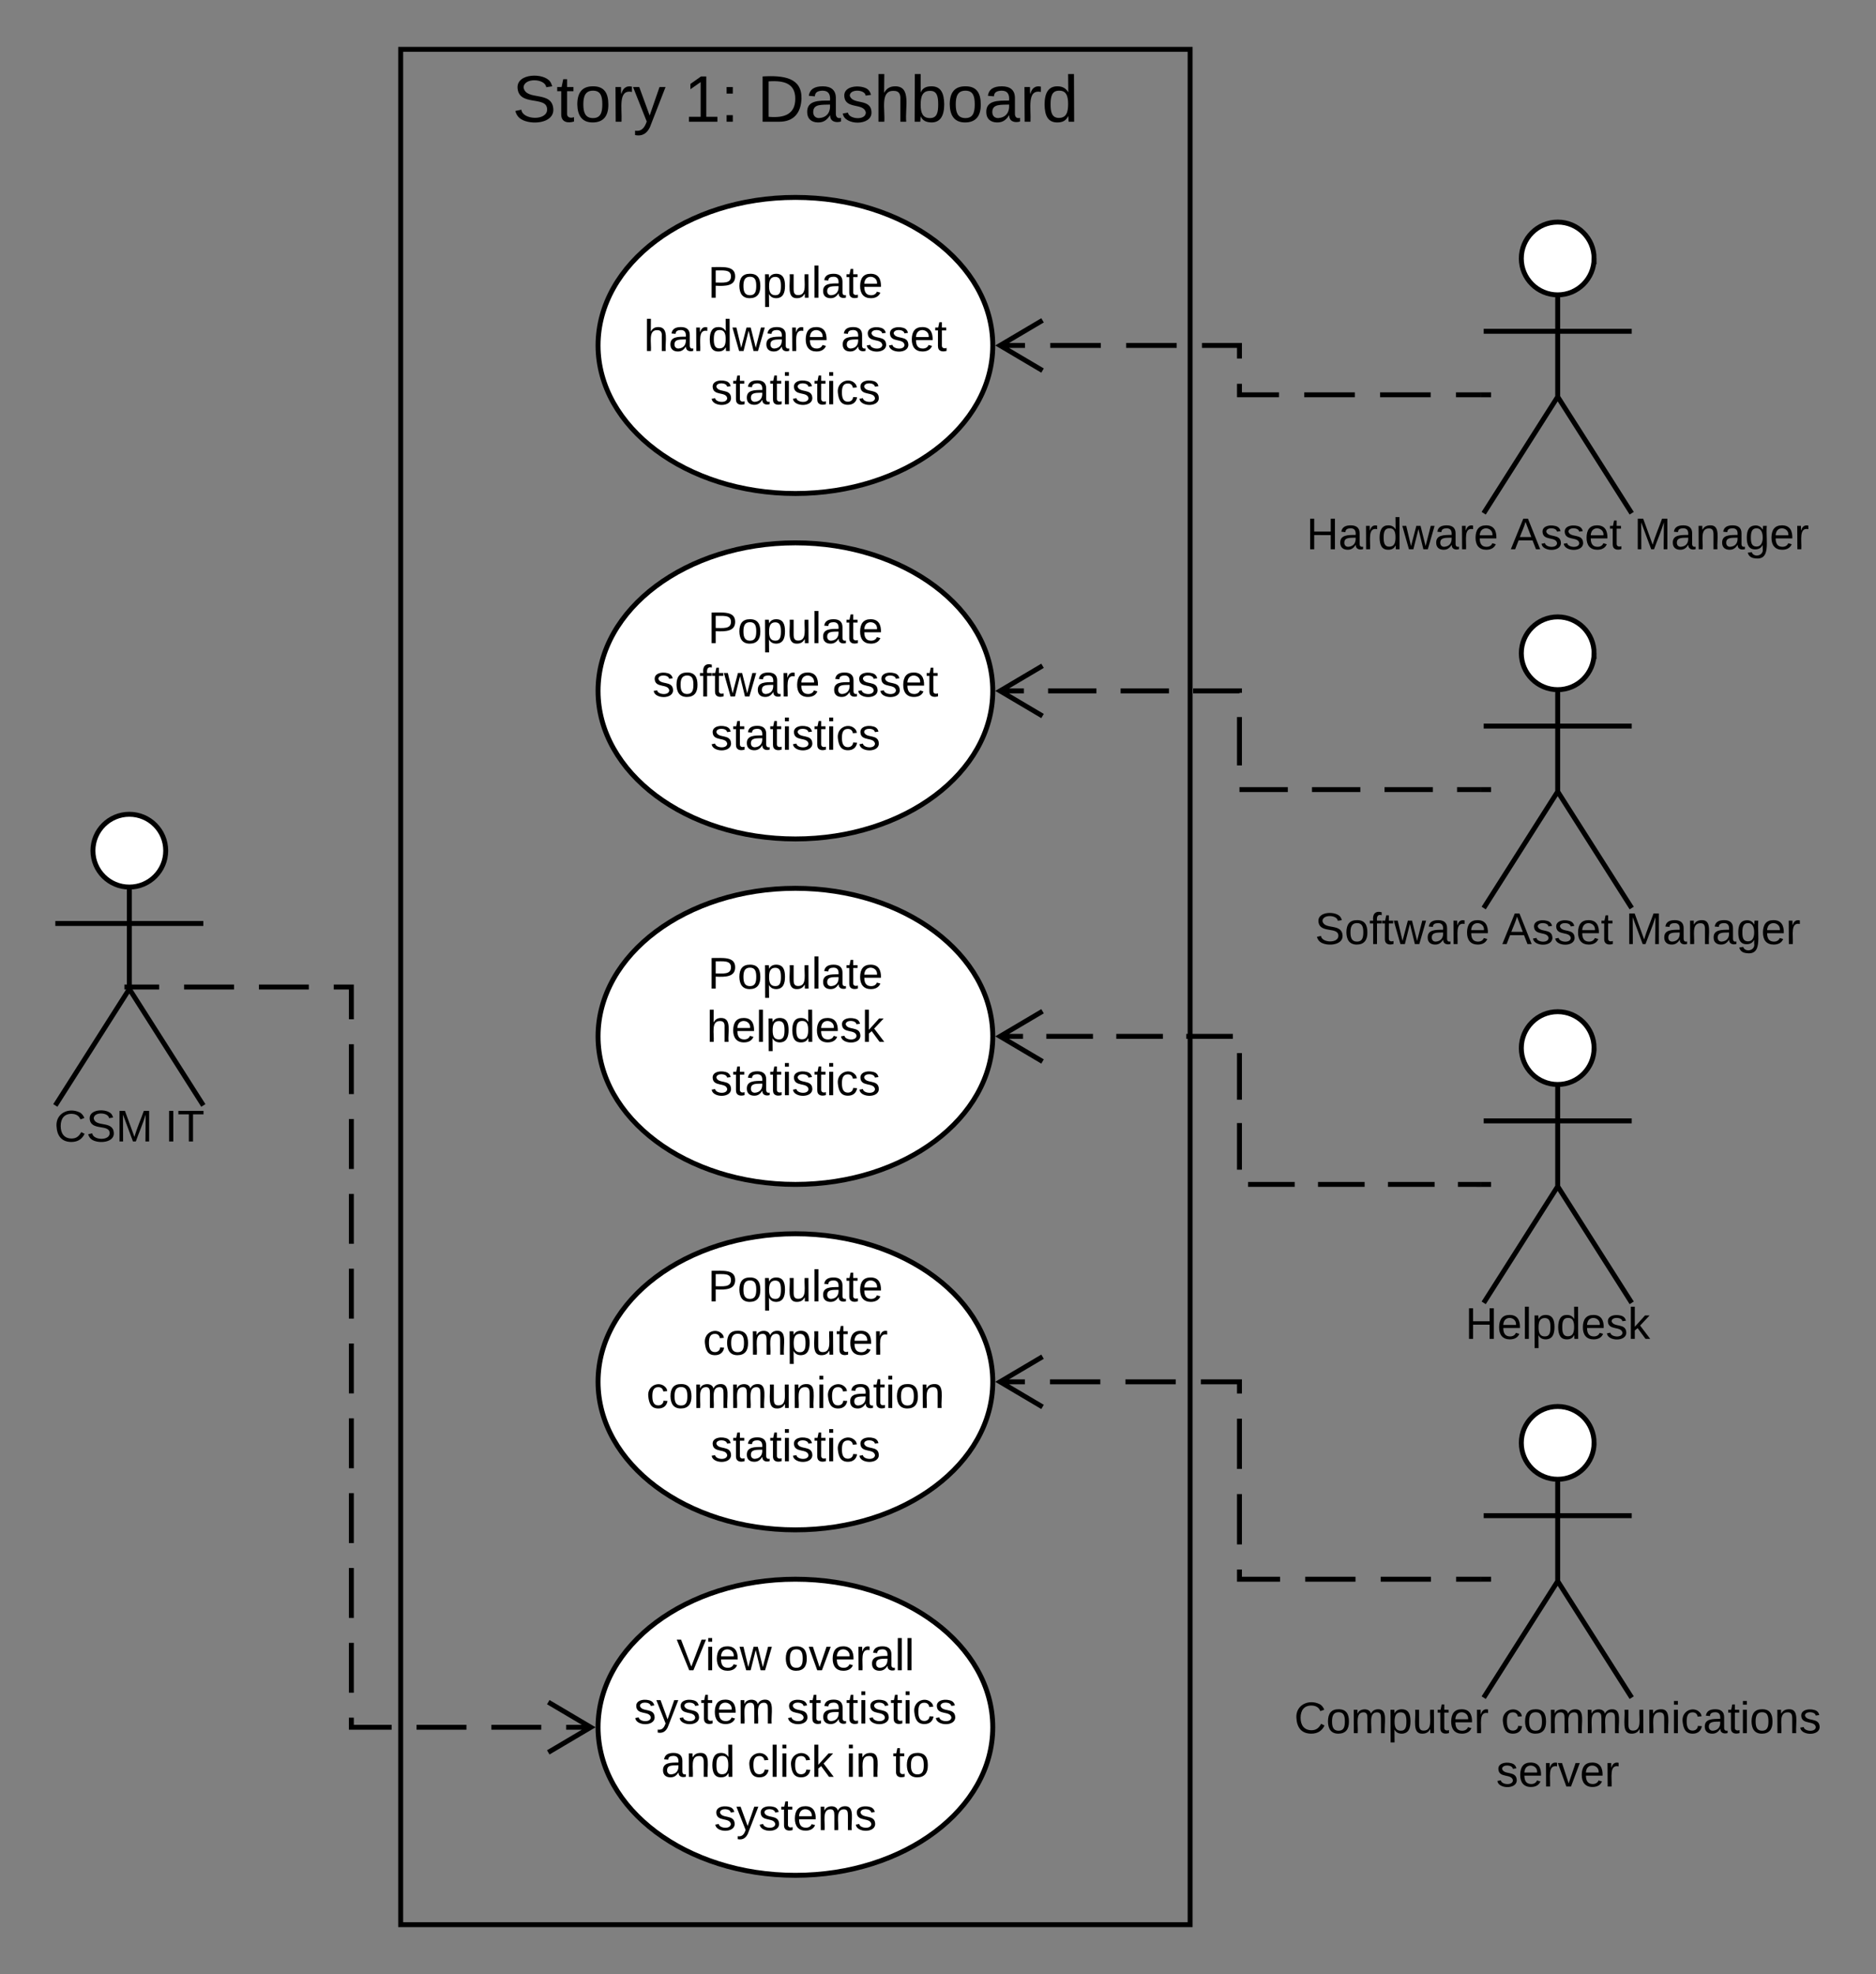 <svg xmlns="http://www.w3.org/2000/svg" xmlns:xlink="http://www.w3.org/1999/xlink" xmlns:lucid="lucid" width="760.45" height="800"><rect width="100%" height="100%" fill="#808080" stroke="none"/><g transform="translate(-217.575 -160)" lucid:page-tab-id="0_0"><path d="M284.75 504.75c0 8.15-6.6 14.75-14.75 14.75s-14.75-6.6-14.75-14.75S261.85 490 270 490s14.75 6.6 14.75 14.75z" stroke="#000" stroke-width="2" fill="#fff"/><path d="M240 490h60v118h-60z" fill="none"/><path d="M270 519.5v41.3l30 47.2m-30-47.2L240 608m0-73.75h60" stroke="#000" stroke-width="2" fill="none"/><use xlink:href="#a" transform="matrix(1,0,0,1,160,608) translate(79.575 14.6)"/><use xlink:href="#b" transform="matrix(1,0,0,1,160,608) translate(124.475 14.6)"/><path d="M380 180h320v760H380z" stroke="#000" stroke-width="2" fill="none"/><use xlink:href="#c" transform="matrix(1,0,0,1,388,188) translate(37.296 21.333)"/><use xlink:href="#d" transform="matrix(1,0,0,1,388,188) translate(106.852 21.333)"/><use xlink:href="#e" transform="matrix(1,0,0,1,388,188) translate(136.481 21.333)"/><path d="M620 300c0 33.14-35.82 60-80 60s-80-26.86-80-60 35.82-60 80-60 80 26.86 80 60z" stroke="#000" stroke-width="2" fill="#fff"/><use xlink:href="#f" transform="matrix(1,0,0,1,460,240) translate(44.53 40.65)"/><use xlink:href="#g" transform="matrix(1,0,0,1,460,240) translate(18.58 62.25)"/><use xlink:href="#h" transform="matrix(1,0,0,1,460,240) translate(98.43 62.25)"/><use xlink:href="#i" transform="matrix(1,0,0,1,460,240) translate(45.555 83.85)"/><path d="M620 440c0 33.14-35.82 60-80 60s-80-26.86-80-60 35.82-60 80-60 80 26.86 80 60z" stroke="#000" stroke-width="2" fill="#fff"/><use xlink:href="#f" transform="matrix(1,0,0,1,460,380) translate(44.53 40.65)"/><use xlink:href="#j" transform="matrix(1,0,0,1,460,380) translate(22.055 62.25)"/><use xlink:href="#h" transform="matrix(1,0,0,1,460,380) translate(94.955 62.25)"/><use xlink:href="#i" transform="matrix(1,0,0,1,460,380) translate(45.555 83.85)"/><path d="M620 580c0 33.14-35.82 60-80 60s-80-26.86-80-60 35.82-60 80-60 80 26.86 80 60z" stroke="#000" stroke-width="2" fill="#fff"/><use xlink:href="#f" transform="matrix(1,0,0,1,460,520) translate(44.53 40.65)"/><use xlink:href="#k" transform="matrix(1,0,0,1,460,520) translate(44.03 62.25)"/><use xlink:href="#i" transform="matrix(1,0,0,1,460,520) translate(45.555 83.85)"/><path d="M620 720c0 33.14-35.82 60-80 60s-80-26.86-80-60 35.82-60 80-60 80 26.86 80 60z" stroke="#000" stroke-width="2" fill="#fff"/><use xlink:href="#f" transform="matrix(1,0,0,1,460,660) translate(44.53 27.41)"/><use xlink:href="#l" transform="matrix(1,0,0,1,460,660) translate(42.555 49.01)"/><use xlink:href="#m" transform="matrix(1,0,0,1,460,660) translate(19.605 70.61)"/><use xlink:href="#i" transform="matrix(1,0,0,1,460,660) translate(45.555 92.21)"/><path d="M620 860c0 33.14-35.82 60-80 60s-80-26.86-80-60 35.82-60 80-60 80 26.86 80 60z" stroke="#000" stroke-width="2" fill="#fff"/><use xlink:href="#n" transform="matrix(1,0,0,1,460,800) translate(31.805 36.9)"/><use xlink:href="#o" transform="matrix(1,0,0,1,460,800) translate(75.355 36.9)"/><use xlink:href="#p" transform="matrix(1,0,0,1,460,800) translate(14.58 58.5)"/><use xlink:href="#q" transform="matrix(1,0,0,1,460,800) translate(76.53 58.5)"/><use xlink:href="#r" transform="matrix(1,0,0,1,460,800) translate(25.58 80.1)"/><use xlink:href="#s" transform="matrix(1,0,0,1,460,800) translate(60.58 80.1)"/><use xlink:href="#t" transform="matrix(1,0,0,1,460,800) translate(100.48 80.1)"/><use xlink:href="#u" transform="matrix(1,0,0,1,460,800) translate(119.43 80.1)"/><use xlink:href="#v" transform="matrix(1,0,0,1,460,800) translate(47.03 101.7)"/><path d="M863.75 264.75c0 8.15-6.6 14.75-14.75 14.75s-14.75-6.6-14.75-14.75S840.85 250 849 250s14.75 6.6 14.75 14.75z" stroke="#000" stroke-width="2" fill="#fff"/><path d="M819 250h60v118h-60z" fill="none"/><path d="M849 279.5v41.3l30 47.2m-30-47.2L819 368m0-73.75h60" stroke="#000" stroke-width="2" fill="none"/><use xlink:href="#w" transform="matrix(1,0,0,1,739,368) translate(8.15 14.6)"/><use xlink:href="#x" transform="matrix(1,0,0,1,739,368) translate(90.95 14.6)"/><use xlink:href="#y" transform="matrix(1,0,0,1,739,368) translate(140.95 14.6)"/><path d="M863.75 424.75c0 8.15-6.6 14.75-14.75 14.75s-14.75-6.6-14.75-14.75S840.85 410 849 410s14.75 6.6 14.75 14.75z" stroke="#000" stroke-width="2" fill="#fff"/><path d="M819 410h60v118h-60z" fill="none"/><path d="M849 439.5v41.3l30 47.2m-30-47.2L819 528m0-73.75h60" stroke="#000" stroke-width="2" fill="none"/><use xlink:href="#z" transform="matrix(1,0,0,1,739,528) translate(11.6 14.6)"/><use xlink:href="#x" transform="matrix(1,0,0,1,739,528) translate(87.5 14.6)"/><use xlink:href="#y" transform="matrix(1,0,0,1,739,528) translate(137.5 14.6)"/><path d="M622.82 300H720v20h98" fill="none"/><path d="M622.82 300h10.24m10.25 0h20.5m10.25 0h20.5m10.24 0H720v5.3m0 10.23V320h16.03m10.24 0h20.5m10.24 0h20.5m10.25 0H818M640.18 289.82L622.96 300l17.22 10.18" stroke="#000" stroke-width="2" fill="none"/><path d="M822 321h-4.03v-2H822z"/><path d="M622.82 440H720v40h98" fill="none"/><path d="M622.82 440h9.8m9.8 0h19.6m9.8 0h19.6m9.8 0H720v.8m0 9.8v19.6m0 9.8h19.6m9.8 0H769m9.8 0h19.6m9.8 0h9.8M640.18 429.82L622.96 440l17.22 10.18" stroke="#000" stroke-width="2" fill="none"/><path d="M822 481h-4.03v-2H822z"/><path d="M863.75 584.75c0 8.15-6.6 14.75-14.75 14.75s-14.75-6.6-14.75-14.75S840.85 570 849 570s14.75 6.6 14.75 14.75z" stroke="#000" stroke-width="2" fill="#fff"/><path d="M819 570h60v118h-60z" fill="none"/><path d="M849 599.5v41.3l30 47.2m-30-47.2L819 688m0-73.75h60" stroke="#000" stroke-width="2" fill="none"/><g><use xlink:href="#A" transform="matrix(1,0,0,1,739,688) translate(72.55 14.6)"/></g><path d="M622.82 580H720v60h98" fill="none"/><path d="M622.82 580h9.45m9.45 0h18.9m9.45 0h18.9m9.46 0h18.9m2.67 6.78v18.9m0 9.45v18.9m3.5 5.97h18.9m9.44 0h18.9m9.46 0h18.9m9.45 0H818M640.18 569.82L622.96 580l17.22 10.18" stroke="#000" stroke-width="2" fill="none"/><path d="M822 641h-4.03v-2H822z"/><path d="M863.75 744.75c0 8.15-6.6 14.75-14.75 14.75s-14.75-6.6-14.75-14.75S840.85 730 849 730s14.75 6.6 14.75 14.75z" stroke="#000" stroke-width="2" fill="#fff"/><path d="M819 730h60v118h-60z" fill="none"/><path d="M849 759.5v41.3l30 47.2m-30-47.2L819 848m0-73.75h60" stroke="#000" stroke-width="2" fill="none"/><g><use xlink:href="#B" transform="matrix(1,0,0,1,739,848) translate(3.175 14.4)"/><use xlink:href="#C" transform="matrix(1,0,0,1,739,848) translate(87.025 14.4)"/><use xlink:href="#D" transform="matrix(1,0,0,1,739,848) translate(85.05 36)"/></g><path d="M622.82 720H720v80h98" fill="none"/><path d="M622.82 720h10.2m10.18 0h20.4m10.18 0h20.38m10.2 0H720v4.74m0 10.2v20.37m0 10.2v20.4m0 10.18V800h16.46m10.2 0h20.38m10.2 0h20.38m10.2 0H818M640.18 709.82L622.96 720l17.22 10.18" stroke="#000" stroke-width="2" fill="none"/><path d="M822 801h-4.03v-2H822z"/><path d="M457.18 860H360V560h-88" fill="none"/><path d="M457.18 860h-10.1m-10.1 0h-20.23m-10.1 0h-20.22m-10.1 0H360v-3.9m0-10.1v-20.22m0-10.1v-20.23m0-10.1v-20.22m0-10.1V734.8m0-10.1v-20.22m0-10.1v-20.22m0-10.1v-20.22m0-10.1V613.5m0-10.1v-20.2m0-10.12V560h-7.14m-10.1 0h-20.22m-10.1 0H292.2m-10.1 0H272M439.82 870.18L457.04 860l-17.22-10.18M272.03 560H268" stroke="#000" stroke-width="2" fill="none"/><defs><path d="M212-179c-10-28-35-45-73-45-59 0-87 40-87 99 0 60 29 101 89 101 43 0 62-24 78-52l27 14C228-24 195 4 139 4 59 4 22-46 18-125c-6-104 99-153 187-111 19 9 31 26 39 46" id="E"/><path d="M185-189c-5-48-123-54-124 2 14 75 158 14 163 119 3 78-121 87-175 55-17-10-28-26-33-46l33-7c5 56 141 63 141-1 0-78-155-14-162-118-5-82 145-84 179-34 5 7 8 16 11 25" id="F"/><path d="M240 0l2-218c-23 76-54 145-80 218h-23L58-218 59 0H30v-248h44l77 211c21-75 51-140 76-211h43V0h-30" id="G"/><g id="a"><use transform="matrix(0.05,0,0,0.05,0,0)" xlink:href="#E"/><use transform="matrix(0.05,0,0,0.05,12.95,0)" xlink:href="#F"/><use transform="matrix(0.05,0,0,0.05,24.95,0)" xlink:href="#G"/></g><path d="M33 0v-248h34V0H33" id="H"/><path d="M127-220V0H93v-220H8v-28h204v28h-85" id="I"/><g id="b"><use transform="matrix(0.05,0,0,0.05,0,0)" xlink:href="#H"/><use transform="matrix(0.05,0,0,0.05,5,0)" xlink:href="#I"/></g><path d="M59-47c-2 24 18 29 38 22v24C64 9 27 4 27-40v-127H5v-23h24l9-43h21v43h35v23H59v120" id="J"/><path d="M100-194c62-1 85 37 85 99 1 63-27 99-86 99S16-35 15-95c0-66 28-99 85-99zM99-20c44 1 53-31 53-75 0-43-8-75-51-75s-53 32-53 75 10 74 51 75" id="K"/><path d="M114-163C36-179 61-72 57 0H25l-1-190h30c1 12-1 29 2 39 6-27 23-49 58-41v29" id="L"/><path d="M179-190L93 31C79 59 56 82 12 73V49c39 6 53-20 64-50L1-190h34L92-34l54-156h33" id="M"/><g id="c"><use transform="matrix(0.074,0,0,0.074,0,0)" xlink:href="#F"/><use transform="matrix(0.074,0,0,0.074,17.778,0)" xlink:href="#J"/><use transform="matrix(0.074,0,0,0.074,25.185,0)" xlink:href="#K"/><use transform="matrix(0.074,0,0,0.074,40,0)" xlink:href="#L"/><use transform="matrix(0.074,0,0,0.074,48.815,0)" xlink:href="#M"/></g><path d="M27 0v-27h64v-190l-56 39v-29l58-41h29v221h61V0H27" id="N"/><path d="M33-154v-36h34v36H33zM33 0v-36h34V0H33" id="O"/><g id="d"><use transform="matrix(0.074,0,0,0.074,0,0)" xlink:href="#N"/><use transform="matrix(0.074,0,0,0.074,14.815,0)" xlink:href="#O"/></g><path d="M30-248c118-7 216 8 213 122C240-48 200 0 122 0H30v-248zM63-27c89 8 146-16 146-99s-60-101-146-95v194" id="P"/><path d="M141-36C126-15 110 5 73 4 37 3 15-17 15-53c-1-64 63-63 125-63 3-35-9-54-41-54-24 1-41 7-42 31l-33-3c5-37 33-52 76-52 45 0 72 20 72 64v82c-1 20 7 32 28 27v20c-31 9-61-2-59-35zM48-53c0 20 12 33 32 33 41-3 63-29 60-74-43 2-92-5-92 41" id="Q"/><path d="M135-143c-3-34-86-38-87 0 15 53 115 12 119 90S17 21 10-45l28-5c4 36 97 45 98 0-10-56-113-15-118-90-4-57 82-63 122-42 12 7 21 19 24 35" id="R"/><path d="M106-169C34-169 62-67 57 0H25v-261h32l-1 103c12-21 28-36 61-36 89 0 53 116 60 194h-32v-121c2-32-8-49-39-48" id="S"/><path d="M115-194c53 0 69 39 70 98 0 66-23 100-70 100C84 3 66-7 56-30L54 0H23l1-261h32v101c10-23 28-34 59-34zm-8 174c40 0 45-34 45-75 0-40-5-75-45-74-42 0-51 32-51 76 0 43 10 73 51 73" id="T"/><path d="M85-194c31 0 48 13 60 33l-1-100h32l1 261h-30c-2-10 0-23-3-31C134-8 116 4 85 4 32 4 16-35 15-94c0-66 23-100 70-100zm9 24c-40 0-46 34-46 75 0 40 6 74 45 74 42 0 51-32 51-76 0-42-9-74-50-73" id="U"/><g id="e"><use transform="matrix(0.074,0,0,0.074,0,0)" xlink:href="#P"/><use transform="matrix(0.074,0,0,0.074,19.185,0)" xlink:href="#Q"/><use transform="matrix(0.074,0,0,0.074,34,0)" xlink:href="#R"/><use transform="matrix(0.074,0,0,0.074,47.333,0)" xlink:href="#S"/><use transform="matrix(0.074,0,0,0.074,62.148,0)" xlink:href="#T"/><use transform="matrix(0.074,0,0,0.074,76.963,0)" xlink:href="#K"/><use transform="matrix(0.074,0,0,0.074,91.778,0)" xlink:href="#Q"/><use transform="matrix(0.074,0,0,0.074,106.593,0)" xlink:href="#L"/><use transform="matrix(0.074,0,0,0.074,115.407,0)" xlink:href="#U"/></g><path d="M30-248c87 1 191-15 191 75 0 78-77 80-158 76V0H30v-248zm33 125c57 0 124 11 124-50 0-59-68-47-124-48v98" id="V"/><path d="M115-194c55 1 70 41 70 98S169 2 115 4C84 4 66-9 55-30l1 105H24l-1-265h31l2 30c10-21 28-34 59-34zm-8 174c40 0 45-34 45-75s-6-73-45-74c-42 0-51 32-51 76 0 43 10 73 51 73" id="W"/><path d="M84 4C-5 8 30-112 23-190h32v120c0 31 7 50 39 49 72-2 45-101 50-169h31l1 190h-30c-1-10 1-25-2-33-11 22-28 36-60 37" id="X"/><path d="M24 0v-261h32V0H24" id="Y"/><path d="M100-194c63 0 86 42 84 106H49c0 40 14 67 53 68 26 1 43-12 49-29l28 8c-11 28-37 45-77 45C44 4 14-33 15-96c1-61 26-98 85-98zm52 81c6-60-76-77-97-28-3 7-6 17-6 28h103" id="Z"/><g id="f"><use transform="matrix(0.05,0,0,0.05,0,0)" xlink:href="#V"/><use transform="matrix(0.05,0,0,0.05,12,0)" xlink:href="#K"/><use transform="matrix(0.05,0,0,0.05,22,0)" xlink:href="#W"/><use transform="matrix(0.05,0,0,0.05,32,0)" xlink:href="#X"/><use transform="matrix(0.05,0,0,0.05,42,0)" xlink:href="#Y"/><use transform="matrix(0.05,0,0,0.05,45.95,0)" xlink:href="#Q"/><use transform="matrix(0.05,0,0,0.05,55.95,0)" xlink:href="#J"/><use transform="matrix(0.05,0,0,0.05,60.95,0)" xlink:href="#Z"/></g><path d="M206 0h-36l-40-164L89 0H53L-1-190h32L70-26l43-164h34l41 164 42-164h31" id="aa"/><g id="g"><use transform="matrix(0.05,0,0,0.05,0,0)" xlink:href="#S"/><use transform="matrix(0.05,0,0,0.05,10,0)" xlink:href="#Q"/><use transform="matrix(0.05,0,0,0.05,20,0)" xlink:href="#L"/><use transform="matrix(0.05,0,0,0.05,25.95,0)" xlink:href="#U"/><use transform="matrix(0.05,0,0,0.05,35.95,0)" xlink:href="#aa"/><use transform="matrix(0.05,0,0,0.05,48.9,0)" xlink:href="#Q"/><use transform="matrix(0.05,0,0,0.05,58.9,0)" xlink:href="#L"/><use transform="matrix(0.05,0,0,0.05,64.85,0)" xlink:href="#Z"/></g><g id="h"><use transform="matrix(0.05,0,0,0.05,0,0)" xlink:href="#Q"/><use transform="matrix(0.05,0,0,0.05,10,0)" xlink:href="#R"/><use transform="matrix(0.05,0,0,0.05,19,0)" xlink:href="#R"/><use transform="matrix(0.05,0,0,0.05,28,0)" xlink:href="#Z"/><use transform="matrix(0.05,0,0,0.05,38,0)" xlink:href="#J"/></g><path d="M24-231v-30h32v30H24zM24 0v-190h32V0H24" id="ab"/><path d="M96-169c-40 0-48 33-48 73s9 75 48 75c24 0 41-14 43-38l32 2c-6 37-31 61-74 61-59 0-76-41-82-99-10-93 101-131 147-64 4 7 5 14 7 22l-32 3c-4-21-16-35-41-35" id="ac"/><g id="i"><use transform="matrix(0.05,0,0,0.05,0,0)" xlink:href="#R"/><use transform="matrix(0.05,0,0,0.05,9,0)" xlink:href="#J"/><use transform="matrix(0.05,0,0,0.05,14,0)" xlink:href="#Q"/><use transform="matrix(0.05,0,0,0.05,24,0)" xlink:href="#J"/><use transform="matrix(0.05,0,0,0.05,29,0)" xlink:href="#ab"/><use transform="matrix(0.05,0,0,0.05,32.95,0)" xlink:href="#R"/><use transform="matrix(0.05,0,0,0.05,41.95,0)" xlink:href="#J"/><use transform="matrix(0.05,0,0,0.05,46.95,0)" xlink:href="#ab"/><use transform="matrix(0.05,0,0,0.05,50.9,0)" xlink:href="#ac"/><use transform="matrix(0.05,0,0,0.05,59.9,0)" xlink:href="#R"/></g><path d="M101-234c-31-9-42 10-38 44h38v23H63V0H32v-167H5v-23h27c-7-52 17-82 69-68v24" id="ad"/><g id="j"><use transform="matrix(0.05,0,0,0.05,0,0)" xlink:href="#R"/><use transform="matrix(0.05,0,0,0.05,9,0)" xlink:href="#K"/><use transform="matrix(0.05,0,0,0.05,19,0)" xlink:href="#ad"/><use transform="matrix(0.05,0,0,0.05,24,0)" xlink:href="#J"/><use transform="matrix(0.05,0,0,0.05,29,0)" xlink:href="#aa"/><use transform="matrix(0.05,0,0,0.05,41.95,0)" xlink:href="#Q"/><use transform="matrix(0.05,0,0,0.05,51.95,0)" xlink:href="#L"/><use transform="matrix(0.05,0,0,0.05,57.9,0)" xlink:href="#Z"/></g><path d="M143 0L79-87 56-68V0H24v-261h32v163l83-92h37l-77 82L181 0h-38" id="ae"/><g id="k"><use transform="matrix(0.05,0,0,0.05,0,0)" xlink:href="#S"/><use transform="matrix(0.05,0,0,0.05,10,0)" xlink:href="#Z"/><use transform="matrix(0.05,0,0,0.05,20,0)" xlink:href="#Y"/><use transform="matrix(0.05,0,0,0.05,23.95,0)" xlink:href="#W"/><use transform="matrix(0.05,0,0,0.05,33.95,0)" xlink:href="#U"/><use transform="matrix(0.05,0,0,0.05,43.95,0)" xlink:href="#Z"/><use transform="matrix(0.05,0,0,0.05,53.95,0)" xlink:href="#R"/><use transform="matrix(0.05,0,0,0.05,62.95,0)" xlink:href="#ae"/></g><path d="M210-169c-67 3-38 105-44 169h-31v-121c0-29-5-50-35-48C34-165 62-65 56 0H25l-1-190h30c1 10-1 24 2 32 10-44 99-50 107 0 11-21 27-35 58-36 85-2 47 119 55 194h-31v-121c0-29-5-49-35-48" id="af"/><g id="l"><use transform="matrix(0.05,0,0,0.05,0,0)" xlink:href="#ac"/><use transform="matrix(0.05,0,0,0.05,9,0)" xlink:href="#K"/><use transform="matrix(0.05,0,0,0.05,19,0)" xlink:href="#af"/><use transform="matrix(0.05,0,0,0.05,33.95,0)" xlink:href="#W"/><use transform="matrix(0.05,0,0,0.05,43.95,0)" xlink:href="#X"/><use transform="matrix(0.05,0,0,0.05,53.95,0)" xlink:href="#J"/><use transform="matrix(0.05,0,0,0.05,58.95,0)" xlink:href="#Z"/><use transform="matrix(0.05,0,0,0.05,68.95,0)" xlink:href="#L"/></g><path d="M117-194c89-4 53 116 60 194h-32v-121c0-31-8-49-39-48C34-167 62-67 57 0H25l-1-190h30c1 10-1 24 2 32 11-22 29-35 61-36" id="ag"/><g id="m"><use transform="matrix(0.05,0,0,0.05,0,0)" xlink:href="#ac"/><use transform="matrix(0.05,0,0,0.05,9,0)" xlink:href="#K"/><use transform="matrix(0.05,0,0,0.05,19,0)" xlink:href="#af"/><use transform="matrix(0.05,0,0,0.05,33.95,0)" xlink:href="#af"/><use transform="matrix(0.05,0,0,0.05,48.9,0)" xlink:href="#X"/><use transform="matrix(0.05,0,0,0.05,58.9,0)" xlink:href="#ag"/><use transform="matrix(0.05,0,0,0.05,68.9,0)" xlink:href="#ab"/><use transform="matrix(0.05,0,0,0.05,72.85,0)" xlink:href="#ac"/><use transform="matrix(0.05,0,0,0.05,81.85,0)" xlink:href="#Q"/><use transform="matrix(0.05,0,0,0.05,91.85,0)" xlink:href="#J"/><use transform="matrix(0.05,0,0,0.05,96.85,0)" xlink:href="#ab"/><use transform="matrix(0.05,0,0,0.05,100.8,0)" xlink:href="#K"/><use transform="matrix(0.05,0,0,0.05,110.8,0)" xlink:href="#ag"/></g><path d="M137 0h-34L2-248h35l83 218 83-218h36" id="ah"/><g id="n"><use transform="matrix(0.05,0,0,0.05,0,0)" xlink:href="#ah"/><use transform="matrix(0.05,0,0,0.05,11.65,0)" xlink:href="#ab"/><use transform="matrix(0.05,0,0,0.05,15.6,0)" xlink:href="#Z"/><use transform="matrix(0.05,0,0,0.05,25.6,0)" xlink:href="#aa"/></g><path d="M108 0H70L1-190h34L89-25l56-165h34" id="ai"/><g id="o"><use transform="matrix(0.05,0,0,0.05,0,0)" xlink:href="#K"/><use transform="matrix(0.05,0,0,0.05,10,0)" xlink:href="#ai"/><use transform="matrix(0.05,0,0,0.05,19,0)" xlink:href="#Z"/><use transform="matrix(0.05,0,0,0.05,29,0)" xlink:href="#L"/><use transform="matrix(0.05,0,0,0.05,34.95,0)" xlink:href="#Q"/><use transform="matrix(0.05,0,0,0.05,44.95,0)" xlink:href="#Y"/><use transform="matrix(0.05,0,0,0.05,48.9,0)" xlink:href="#Y"/></g><g id="p"><use transform="matrix(0.05,0,0,0.05,0,0)" xlink:href="#R"/><use transform="matrix(0.05,0,0,0.05,9,0)" xlink:href="#M"/><use transform="matrix(0.05,0,0,0.05,18,0)" xlink:href="#R"/><use transform="matrix(0.05,0,0,0.05,27,0)" xlink:href="#J"/><use transform="matrix(0.05,0,0,0.05,32,0)" xlink:href="#Z"/><use transform="matrix(0.05,0,0,0.05,42,0)" xlink:href="#af"/></g><g id="q"><use transform="matrix(0.05,0,0,0.05,0,0)" xlink:href="#R"/><use transform="matrix(0.05,0,0,0.05,9,0)" xlink:href="#J"/><use transform="matrix(0.05,0,0,0.05,14,0)" xlink:href="#Q"/><use transform="matrix(0.05,0,0,0.05,24,0)" xlink:href="#J"/><use transform="matrix(0.05,0,0,0.05,29,0)" xlink:href="#ab"/><use transform="matrix(0.05,0,0,0.05,32.95,0)" xlink:href="#R"/><use transform="matrix(0.05,0,0,0.05,41.95,0)" xlink:href="#J"/><use transform="matrix(0.05,0,0,0.05,46.95,0)" xlink:href="#ab"/><use transform="matrix(0.05,0,0,0.05,50.9,0)" xlink:href="#ac"/><use transform="matrix(0.05,0,0,0.05,59.9,0)" xlink:href="#R"/></g><g id="r"><use transform="matrix(0.05,0,0,0.05,0,0)" xlink:href="#Q"/><use transform="matrix(0.05,0,0,0.05,10,0)" xlink:href="#ag"/><use transform="matrix(0.05,0,0,0.05,20,0)" xlink:href="#U"/></g><g id="s"><use transform="matrix(0.05,0,0,0.05,0,0)" xlink:href="#ac"/><use transform="matrix(0.05,0,0,0.05,9,0)" xlink:href="#Y"/><use transform="matrix(0.05,0,0,0.05,12.95,0)" xlink:href="#ab"/><use transform="matrix(0.05,0,0,0.05,16.9,0)" xlink:href="#ac"/><use transform="matrix(0.05,0,0,0.05,25.9,0)" xlink:href="#ae"/></g><g id="t"><use transform="matrix(0.05,0,0,0.05,0,0)" xlink:href="#ab"/><use transform="matrix(0.05,0,0,0.05,3.95,0)" xlink:href="#ag"/></g><g id="u"><use transform="matrix(0.05,0,0,0.05,0,0)" xlink:href="#J"/><use transform="matrix(0.05,0,0,0.05,5,0)" xlink:href="#K"/></g><g id="v"><use transform="matrix(0.05,0,0,0.05,0,0)" xlink:href="#R"/><use transform="matrix(0.05,0,0,0.05,9,0)" xlink:href="#M"/><use transform="matrix(0.05,0,0,0.05,18,0)" xlink:href="#R"/><use transform="matrix(0.05,0,0,0.05,27,0)" xlink:href="#J"/><use transform="matrix(0.05,0,0,0.05,32,0)" xlink:href="#Z"/><use transform="matrix(0.05,0,0,0.05,42,0)" xlink:href="#af"/><use transform="matrix(0.05,0,0,0.05,56.95,0)" xlink:href="#R"/></g><path d="M197 0v-115H63V0H30v-248h33v105h134v-105h34V0h-34" id="aj"/><g id="w"><use transform="matrix(0.05,0,0,0.05,0,0)" xlink:href="#aj"/><use transform="matrix(0.05,0,0,0.05,12.95,0)" xlink:href="#Q"/><use transform="matrix(0.05,0,0,0.05,22.95,0)" xlink:href="#L"/><use transform="matrix(0.05,0,0,0.05,28.9,0)" xlink:href="#U"/><use transform="matrix(0.05,0,0,0.05,38.9,0)" xlink:href="#aa"/><use transform="matrix(0.05,0,0,0.05,51.85,0)" xlink:href="#Q"/><use transform="matrix(0.05,0,0,0.05,61.85,0)" xlink:href="#L"/><use transform="matrix(0.05,0,0,0.05,67.8,0)" xlink:href="#Z"/></g><path d="M205 0l-28-72H64L36 0H1l101-248h38L239 0h-34zm-38-99l-47-123c-12 45-31 82-46 123h93" id="ak"/><g id="x"><use transform="matrix(0.05,0,0,0.05,0,0)" xlink:href="#ak"/><use transform="matrix(0.05,0,0,0.05,12,0)" xlink:href="#R"/><use transform="matrix(0.05,0,0,0.05,21,0)" xlink:href="#R"/><use transform="matrix(0.05,0,0,0.05,30,0)" xlink:href="#Z"/><use transform="matrix(0.05,0,0,0.05,40,0)" xlink:href="#J"/></g><path d="M177-190C167-65 218 103 67 71c-23-6-38-20-44-43l32-5c15 47 100 32 89-28v-30C133-14 115 1 83 1 29 1 15-40 15-95c0-56 16-97 71-98 29-1 48 16 59 35 1-10 0-23 2-32h30zM94-22c36 0 50-32 50-73 0-42-14-75-50-75-39 0-46 34-46 75s6 73 46 73" id="al"/><g id="y"><use transform="matrix(0.05,0,0,0.05,0,0)" xlink:href="#G"/><use transform="matrix(0.05,0,0,0.05,14.95,0)" xlink:href="#Q"/><use transform="matrix(0.05,0,0,0.05,24.95,0)" xlink:href="#ag"/><use transform="matrix(0.05,0,0,0.05,34.95,0)" xlink:href="#Q"/><use transform="matrix(0.05,0,0,0.05,44.95,0)" xlink:href="#al"/><use transform="matrix(0.05,0,0,0.05,54.95,0)" xlink:href="#Z"/><use transform="matrix(0.05,0,0,0.05,64.95,0)" xlink:href="#L"/></g><g id="z"><use transform="matrix(0.05,0,0,0.05,0,0)" xlink:href="#F"/><use transform="matrix(0.05,0,0,0.05,12,0)" xlink:href="#K"/><use transform="matrix(0.05,0,0,0.05,22,0)" xlink:href="#ad"/><use transform="matrix(0.05,0,0,0.05,27,0)" xlink:href="#J"/><use transform="matrix(0.05,0,0,0.05,32,0)" xlink:href="#aa"/><use transform="matrix(0.05,0,0,0.05,44.95,0)" xlink:href="#Q"/><use transform="matrix(0.05,0,0,0.05,54.95,0)" xlink:href="#L"/><use transform="matrix(0.05,0,0,0.05,60.9,0)" xlink:href="#Z"/></g><g id="A"><use transform="matrix(0.05,0,0,0.05,0,0)" xlink:href="#aj"/><use transform="matrix(0.05,0,0,0.05,12.95,0)" xlink:href="#Z"/><use transform="matrix(0.05,0,0,0.05,22.95,0)" xlink:href="#Y"/><use transform="matrix(0.05,0,0,0.05,26.9,0)" xlink:href="#W"/><use transform="matrix(0.05,0,0,0.05,36.9,0)" xlink:href="#U"/><use transform="matrix(0.05,0,0,0.05,46.9,0)" xlink:href="#Z"/><use transform="matrix(0.05,0,0,0.05,56.9,0)" xlink:href="#R"/><use transform="matrix(0.05,0,0,0.05,65.9,0)" xlink:href="#ae"/></g><g id="B"><use transform="matrix(0.05,0,0,0.05,0,0)" xlink:href="#E"/><use transform="matrix(0.05,0,0,0.05,12.95,0)" xlink:href="#K"/><use transform="matrix(0.05,0,0,0.05,22.95,0)" xlink:href="#af"/><use transform="matrix(0.05,0,0,0.05,37.9,0)" xlink:href="#W"/><use transform="matrix(0.05,0,0,0.05,47.9,0)" xlink:href="#X"/><use transform="matrix(0.05,0,0,0.05,57.9,0)" xlink:href="#J"/><use transform="matrix(0.05,0,0,0.05,62.9,0)" xlink:href="#Z"/><use transform="matrix(0.05,0,0,0.05,72.9,0)" xlink:href="#L"/></g><g id="C"><use transform="matrix(0.05,0,0,0.05,0,0)" xlink:href="#ac"/><use transform="matrix(0.05,0,0,0.05,9,0)" xlink:href="#K"/><use transform="matrix(0.05,0,0,0.05,19,0)" xlink:href="#af"/><use transform="matrix(0.05,0,0,0.05,33.95,0)" xlink:href="#af"/><use transform="matrix(0.05,0,0,0.05,48.9,0)" xlink:href="#X"/><use transform="matrix(0.05,0,0,0.05,58.9,0)" xlink:href="#ag"/><use transform="matrix(0.05,0,0,0.05,68.9,0)" xlink:href="#ab"/><use transform="matrix(0.05,0,0,0.05,72.85,0)" xlink:href="#ac"/><use transform="matrix(0.05,0,0,0.05,81.85,0)" xlink:href="#Q"/><use transform="matrix(0.05,0,0,0.05,91.85,0)" xlink:href="#J"/><use transform="matrix(0.05,0,0,0.05,96.85,0)" xlink:href="#ab"/><use transform="matrix(0.05,0,0,0.05,100.8,0)" xlink:href="#K"/><use transform="matrix(0.05,0,0,0.05,110.8,0)" xlink:href="#ag"/><use transform="matrix(0.05,0,0,0.05,120.8,0)" xlink:href="#R"/></g><g id="D"><use transform="matrix(0.05,0,0,0.05,0,0)" xlink:href="#R"/><use transform="matrix(0.05,0,0,0.05,9,0)" xlink:href="#Z"/><use transform="matrix(0.05,0,0,0.05,19,0)" xlink:href="#L"/><use transform="matrix(0.05,0,0,0.05,24.95,0)" xlink:href="#ai"/><use transform="matrix(0.05,0,0,0.05,33.95,0)" xlink:href="#Z"/><use transform="matrix(0.05,0,0,0.05,43.95,0)" xlink:href="#L"/></g></defs></g></svg>